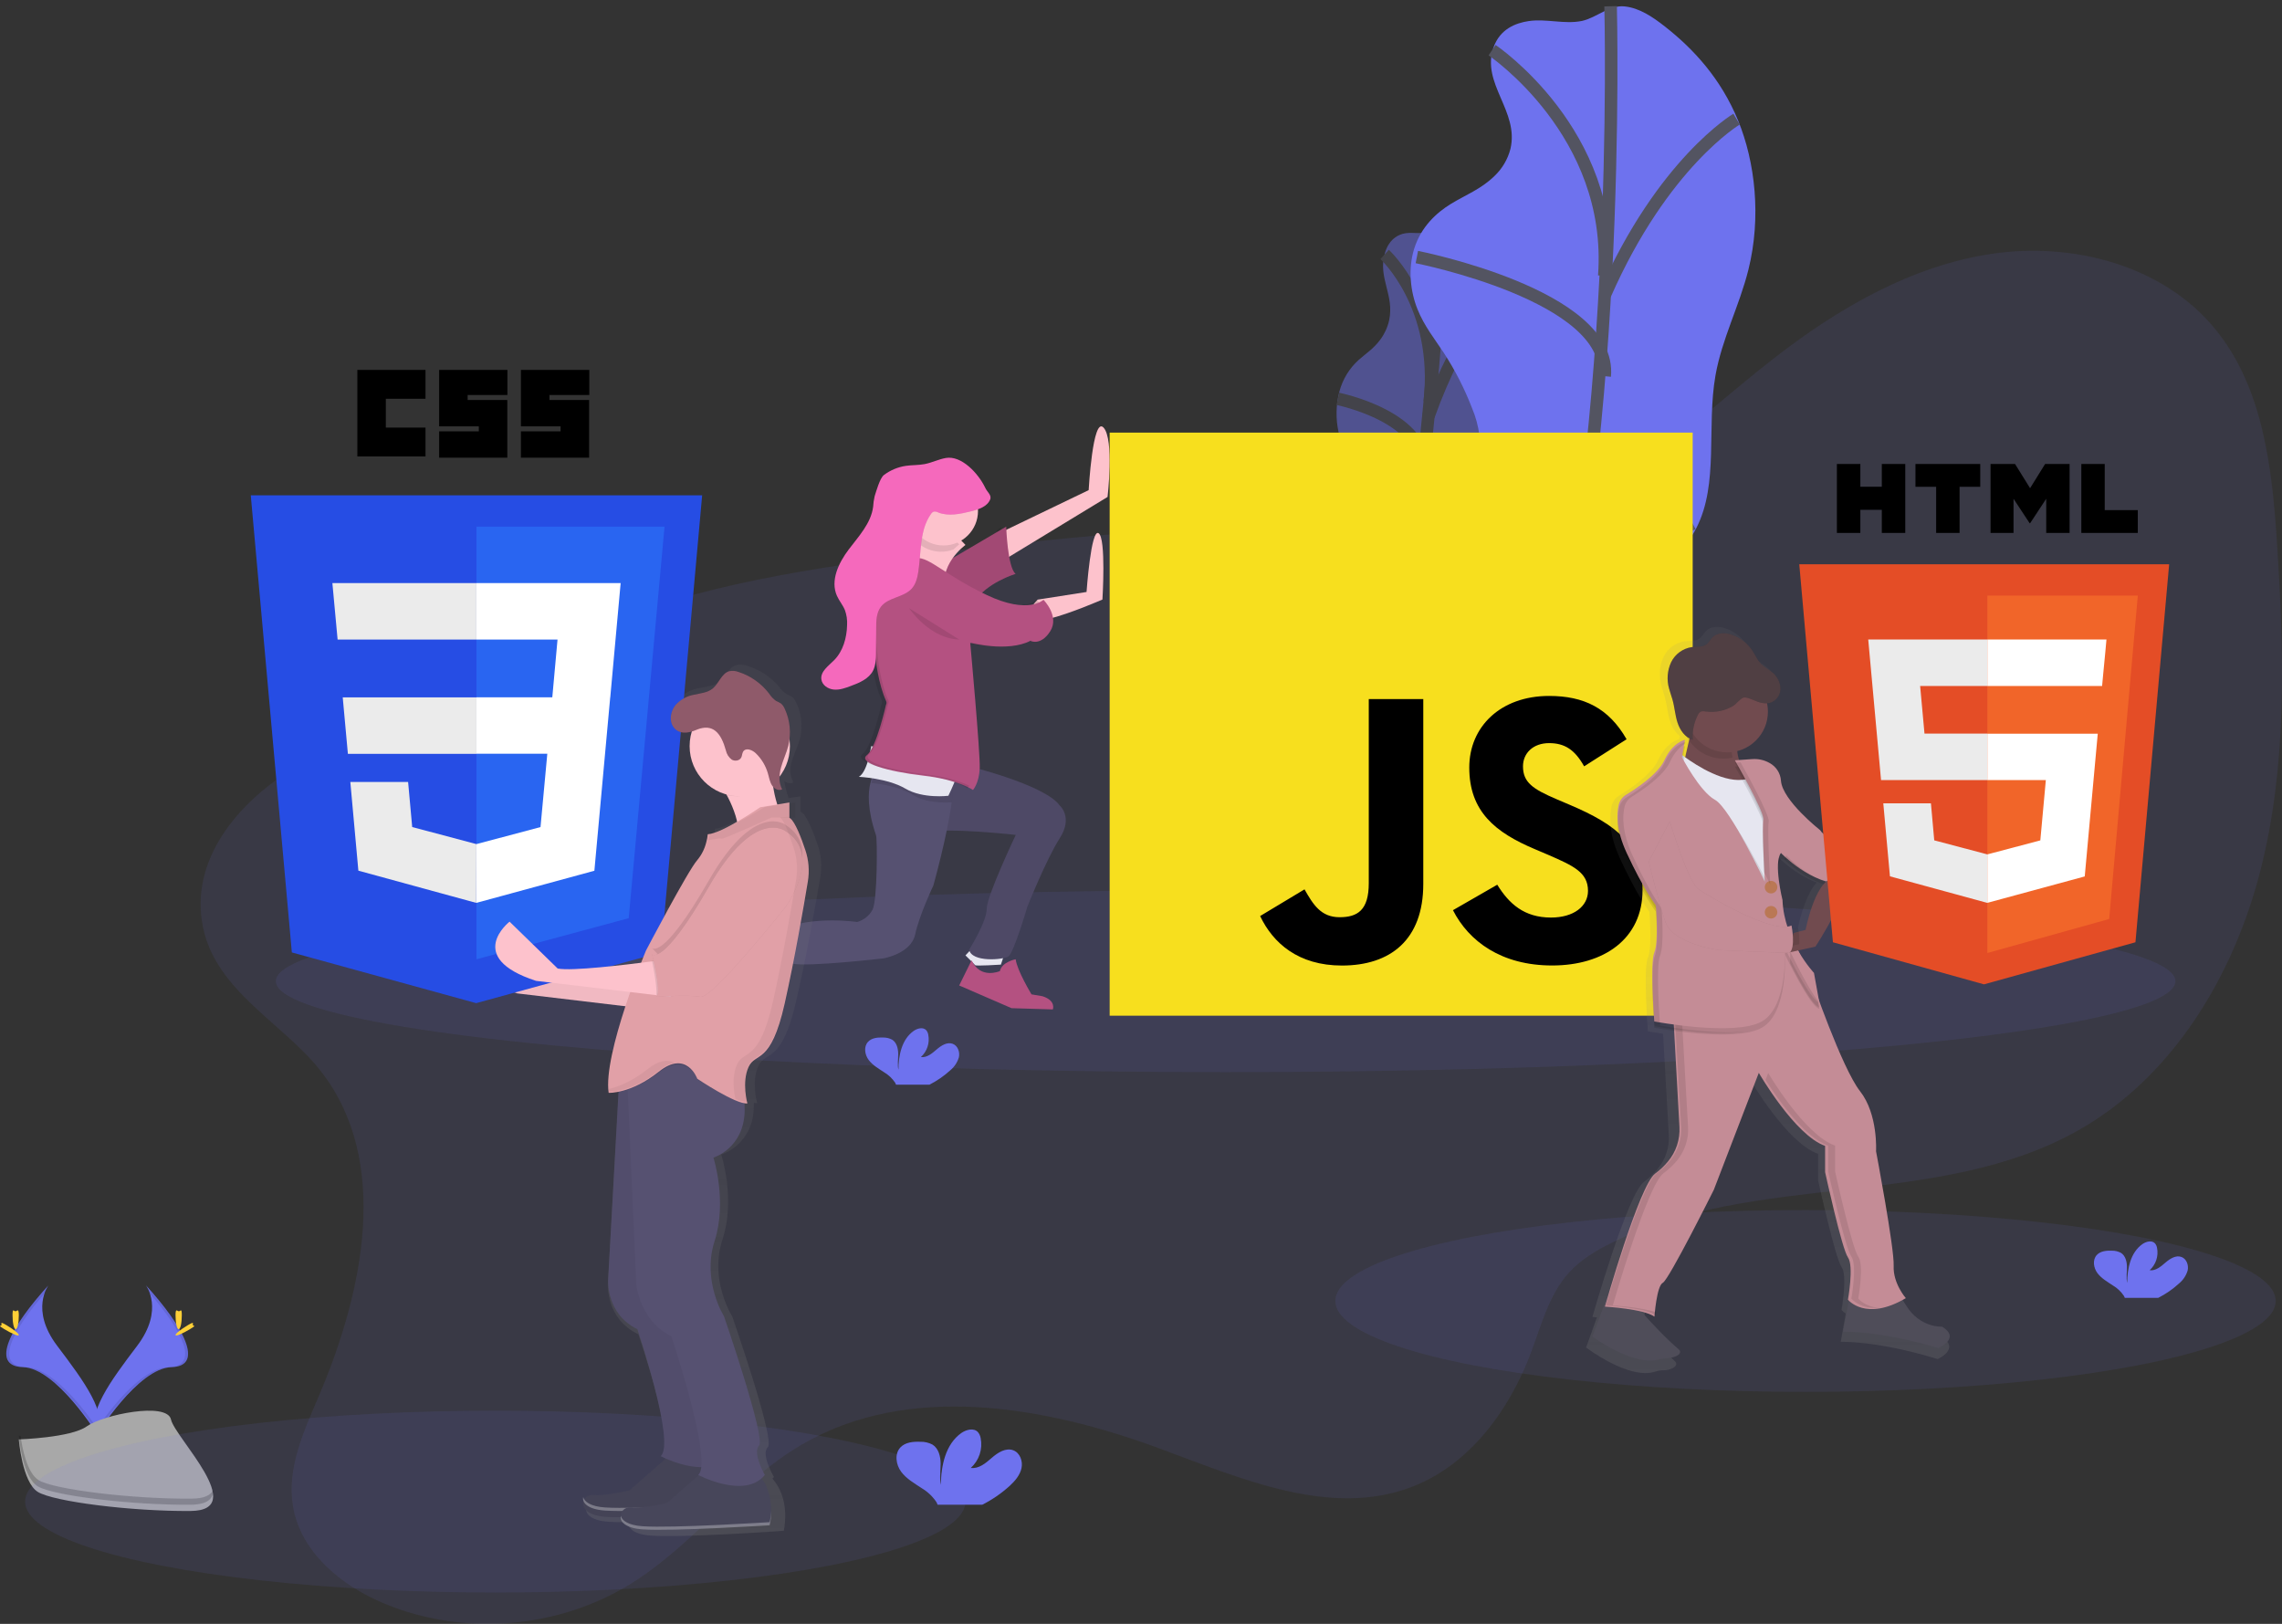 <?xml version="1.0" encoding="UTF-8"?>
<svg width="364px" height="259px" viewBox="0 0 364 259" version="1.1" xmlns="http://www.w3.org/2000/svg" xmlns:xlink="http://www.w3.org/1999/xlink">
    <rect x="0" y="0" width="364" height="259" fill="#333333" stroke="none"/>
    <!-- Generator: Sketch 51.2 (57519) - http://www.bohemiancoding.com/sketch -->
    <title>pic_contact</title>
    <desc>Created with Sketch.</desc>
    <defs>
        <linearGradient x1="49.983%" y1="99.997%" x2="49.983%" y2="-0.001%" id="linearGradient-1">
            <stop stop-color="#808080" stop-opacity="0.25" offset="0%"></stop>
            <stop stop-color="#808080" stop-opacity="0.12" offset="54%"></stop>
            <stop stop-color="#808080" stop-opacity="0.1" offset="100%"></stop>
        </linearGradient>
        <linearGradient x1="50.014%" y1="100.139%" x2="50.014%" y2="-0.009%" id="linearGradient-2">
            <stop stop-color="#808080" stop-opacity="0.25" offset="0%"></stop>
            <stop stop-color="#808080" stop-opacity="0.12" offset="54%"></stop>
            <stop stop-color="#808080" stop-opacity="0.1" offset="100%"></stop>
        </linearGradient>
    </defs>
    <g id="Page-1" stroke="none" stroke-width="1" fill="none" fill-rule="evenodd">
        <g id="Artboard-Copy-3" transform="translate(-273, -538)">
            <g id="pic_contact" transform="translate(273, 539)">
                <ellipse id="Oval" fill="#6E72EE" fill-rule="nonzero" opacity="0.1" cx="288" cy="206.5" rx="75" ry="14.5"></ellipse>
                <g id="Group" opacity="0.5" transform="translate(213, 34)">
                    <path d="M10.737,2.3 C9.738,2.584 8.514,3.324 7.911,5.347 C6.729,9.313 9.475,12.01 8.57,16.144 C8.319,17.241 7.841,18.273 7.167,19.174 C6.063,20.671 4.864,21.379 3.699,22.428 C2.223,23.767 1.165,25.505 0.652,27.431 C0.091,29.558 0.044,31.788 0.515,33.936 C0.929,35.731 1.634,37.039 2.251,38.494 C3.018,40.35 3.618,42.271 4.043,44.234 C4.276,45.19 4.408,46.168 4.436,47.152 C4.418,48.459 4.301,49.762 4.085,51.051 L2.405,62.77 C2.15,64.302 1.997,65.849 1.946,67.402 C1.968,68.958 2.148,70.507 2.483,72.027 C3.072,75.127 3.706,78.339 5.056,79.98 C6.406,81.621 8.707,81.032 10.12,77.711 C11.463,74.534 11.494,70.295 12.679,66.9 C14.548,61.553 18.262,60.834 20.324,55.732 C22.301,50.823 21.695,44.834 22.698,39.252 C23.399,35.251 24.945,31.604 25.853,27.652 C27.158,21.961 27.028,16.053 25.987,11.677 C25.195,8.081 23.481,4.753 21.014,2.02 C20.141,1.055 19.205,0.196 18.108,0.109 C16.94,0.018 15.919,1.487 14.766,1.929 C13.433,2.451 12.094,1.915 10.737,2.3 Z" id="Shape" fill="#6E72EE" fill-rule="nonzero"></path>
                    <path d="M17.059,0.407 C17.059,0.407 15.081,51.019 6.764,80.863" id="Shape" stroke="#535461" stroke-width="2"></path>
                    <path d="M7.862,5.586 C7.862,5.586 16.751,13.679 15.064,29.079" id="Shape" stroke="#535461" stroke-width="2"></path>
                    <path d="M0.403,28.616 C0.403,28.616 14.994,31.551 13.91,40.279" id="Shape" stroke="#535461" stroke-width="2"></path>
                    <path d="M26.011,11.571 C26.011,11.571 20.106,16.74 14.846,31.38" id="Shape" stroke="#535461" stroke-width="2"></path>
                    <path d="M20.243,55.816 C20.243,55.816 16.214,58.972 12.981,47.923" id="Shape" stroke="#535461" stroke-width="2"></path>
                    <path d="M2.858,62.272 C2.858,62.272 11.074,61.199 11.831,56.055" id="Shape" stroke="#535461" stroke-width="2"></path>
                </g>
                <path d="M243.839,2.363 C241.761,2.669 239.259,3.623 238.23,6.565 C236.213,12.336 242.345,16.704 240.933,22.734 C240.511,24.393 239.624,25.901 238.374,27.081 C236.223,29.179 233.765,30.094 231.435,31.517 C229.106,32.941 226.686,35.18 225.593,38.615 C224.543,41.919 224.998,45.567 226.091,48.293 C227.185,51.018 228.837,53.052 230.313,55.295 C232.108,58.056 233.608,60.993 234.79,64.061 C235.386,65.459 235.786,66.931 235.98,68.436 C236.17,70.282 235.93,72.266 235.689,74.207 L233.557,91.504 C233.274,93.804 232.987,96.139 233.148,98.353 C233.331,100.905 234.095,103.134 234.847,105.309 C236.467,110.001 238.202,114.891 241.259,117.475 C244.316,120.058 249.111,119.505 251.696,114.699 C254.154,110.125 253.703,103.811 255.799,98.896 C259.104,91.149 266.874,90.521 270.612,83.168 C274.196,76.113 272.192,67.088 273.633,58.89 C274.665,53.016 277.461,47.764 278.895,41.983 C280.963,33.654 279.97,24.835 277.239,18.206 C274.508,11.576 270.189,6.849 265.555,3.219 C263.591,1.675 261.509,0.28 259.175,0.025 C256.695,-0.248 254.713,1.817 252.33,2.339 C249.556,2.91 246.66,1.948 243.839,2.363 Z" id="Shape" fill="#6E72EE" fill-rule="nonzero"></path>
                <path d="M256.907,0 C256.907,0 258.845,74.765 245,118" id="Shape" stroke="#535461" stroke-width="2"></path>
                <path d="M238,7 C238,7 257.575,20.167 255.898,43" id="Shape" stroke="#535461" stroke-width="2"></path>
                <path d="M226,40 C226,40 257.196,46.125 255.964,59" id="Shape" stroke="#535461" stroke-width="2"></path>
                <path d="M277,18 C277,18 265.253,24.95 256,46" id="Shape" stroke="#535461" stroke-width="2"></path>
                <path d="M270,82.526 C270,82.526 262.023,86.747 254,70" id="Shape" stroke="#535461" stroke-width="2"></path>
                <path d="M235,90 C235,90 252.03,89.4 253,82" id="Shape" stroke="#535461" stroke-width="2"></path>
                <path d="M23.262,204 C23.262,204 26.264,207.863 21.875,213.658 C17.487,219.452 13.861,224.376 15.333,228 C15.333,228 21.954,217.208 27.343,217.057 C32.731,216.906 29.191,210.49 23.262,204 Z" id="Shape" fill="#6E72EE" fill-rule="nonzero"></path>
                <path d="M23.168,204 C23.439,204.371 23.654,204.778 23.806,205.208 C29.129,211.263 31.96,216.913 26.848,217.057 C22.084,217.191 16.37,225.44 15,227.526 C15.045,227.687 15.1,227.845 15.163,228 C15.163,228 21.863,217.208 27.316,217.057 C32.769,216.906 29.168,210.49 23.168,204 Z" id="Shape" fill="#000000" fill-rule="nonzero" opacity="0.1"></path>
                <path d="M29,208.778 C29,210.003 28.785,211 28.5,211 C28.215,211 28,210.007 28,208.778 C28,207.55 28.27,208.143 28.535,208.143 C28.8,208.143 29,207.553 29,208.778 Z" id="Shape" fill="#FFD037" fill-rule="nonzero"></path>
                <path d="M30.286,211.006 C29.113,211.71 28.092,212.148 28.006,211.954 C27.919,211.76 28.795,211.059 29.968,210.358 C31.141,209.657 30.677,210.168 30.767,210.358 C30.857,210.549 31.456,210.301 30.286,211.006 Z" id="Shape" fill="#FFD037" fill-rule="nonzero"></path>
                <path d="M7.74,204 C7.74,204 4.738,207.864 9.127,213.659 C13.516,219.454 17.134,224.375 15.669,228 C15.669,228 9.048,217.206 3.659,217.055 C-1.729,216.904 1.803,210.491 7.74,204 Z" id="Shape" fill="#6E72EE" fill-rule="nonzero"></path>
                <path d="M7.817,204 C7.553,204.372 7.344,204.779 7.198,205.208 C1.878,211.263 -0.952,216.913 4.157,217.057 C8.919,217.191 14.63,225.44 16,227.526 C15.955,227.687 15.9,227.845 15.837,228 C15.837,228 9.14,217.208 3.69,217.057 C-1.761,216.906 1.813,210.49 7.817,204 Z" id="Shape" fill="#000000" fill-rule="nonzero" opacity="0.1"></path>
                <path d="M2,208.778 C2,210.003 2.215,211 2.5,211 C2.785,211 3,210.007 3,208.778 C3,207.55 2.73,208.143 2.465,208.143 C2.2,208.143 2,207.553 2,208.778 Z" id="Shape" fill="#FFD037" fill-rule="nonzero"></path>
                <path d="M0.714,211.006 C1.887,211.71 2.908,212.148 2.994,211.954 C3.081,211.76 2.205,211.059 1.032,210.358 C-0.141,209.657 0.323,210.168 0.233,210.358 C0.143,210.549 -0.456,210.301 0.714,211.006 Z" id="Shape" fill="#FFD037" fill-rule="nonzero"></path>
                <path d="M3,228.578 C3,228.578 11.331,228.317 13.841,226.498 C16.351,224.678 26.641,222.519 27.278,225.413 C27.914,228.306 39.797,239.921 30.393,239.997 C20.988,240.073 8.54,238.507 6.033,236.955 C3.526,235.403 3,228.578 3,228.578 Z" id="Shape" fill="#A8A8A8" fill-rule="nonzero"></path>
                <path d="M30.563,238.03 C21.157,238.103 8.707,236.596 6.2,235.103 C4.291,233.965 3.53,229.883 3.277,228 L3,228 C3,228 3.526,234.577 6.033,236.07 C8.54,237.563 20.99,239.074 30.396,238.997 C33.113,238.976 34.048,238.03 33.998,236.631 C33.621,237.487 32.586,238.016 30.563,238.03 Z" id="Shape" fill="#000000" fill-rule="nonzero" opacity="0.2"></path>
                <path d="M347.558,203.724 C348.226,203.181 348.712,202.449 348.953,201.625 C349.136,200.79 348.778,199.792 347.977,199.487 C347.08,199.146 346.122,199.763 345.397,200.391 C344.672,201.019 343.837,201.731 342.886,201.596 C343.88,200.698 344.329,199.346 344.067,198.035 C344.025,197.768 343.912,197.516 343.739,197.309 C343.239,196.779 342.339,197.007 341.742,197.425 C339.847,198.754 339.318,201.317 339.307,203.626 C339.118,202.794 339.278,201.927 339.271,201.084 C339.264,200.242 339.03,199.269 338.309,198.826 C337.861,198.587 337.359,198.468 336.851,198.481 C335.999,198.449 335.051,198.536 334.468,199.157 C333.739,199.926 333.932,201.222 334.563,202.061 C335.193,202.9 336.148,203.441 337.03,204.029 C337.737,204.447 338.339,205.019 338.794,205.702 C338.847,205.797 338.891,205.897 338.925,206 L344.263,206 C345.46,205.393 346.568,204.627 347.558,203.724 Z" id="Shape" fill="#6E72EE" fill-rule="nonzero"></path>
                <path d="M51.103,169.754 C62.375,184.065 57.996,204.972 50.834,221.713 C48.435,227.319 45.722,233.25 46.735,239.26 C47.971,246.609 54.528,251.993 61.443,254.822 C74.018,260.015 89.073,258.777 100.625,251.6 C110.611,245.396 117.763,235.309 127.919,229.388 C144.922,219.484 166.552,223.223 185.008,230.046 C198.065,234.874 212.34,241.155 225.316,236.108 C234.445,232.571 240.757,223.916 244.197,214.755 C245.858,210.331 247.063,205.559 250.219,202.022 C252.103,199.939 254.562,198.457 257.084,197.212 C280.109,185.819 309.157,191.907 331.502,179.287 C346.596,170.755 356.26,154.659 360.549,137.876 C364.839,121.093 364.329,103.493 363.242,86.211 C362.469,73.927 361.084,60.815 353.224,51.333 C344.91,41.305 330.638,37.574 317.74,39.48 C304.842,41.387 293.145,48.213 282.872,56.214 C270.017,66.213 258.097,78.667 242.312,82.72 C231.565,85.479 220.258,83.968 209.17,83.449 C190.636,82.575 172.099,84.51 153.668,86.632 C136.024,88.669 118.245,90.912 101.443,96.642 C89.548,100.698 80.012,108.059 68.779,113.202 C61.457,116.555 53.473,117.481 46.544,121.751 C38.003,127.01 30.178,136.16 32.374,146.863 C34.436,157.053 45.116,162.161 51.103,169.754 Z" id="Shape" fill="#6E72EE" fill-rule="nonzero" opacity="0.1"></path>
                <ellipse id="Oval" fill="#6E72EE" fill-rule="nonzero" opacity="0.1" cx="195.5" cy="155.5" rx="151.5" ry="14.5"></ellipse>
                <ellipse id="Oval" fill="#6E72EE" fill-rule="nonzero" opacity="0.1" cx="79" cy="238.5" rx="75" ry="14.5"></ellipse>
                <path d="M155.292,150 L154,151.383 C154,151.383 155.407,152.767 155.542,152.94 C155.677,153.113 159.649,152.855 159.649,152.855 L160,151.818 L159.414,150.608 L155.292,150 Z" id="Shape" fill="#E6E6F0" fill-rule="nonzero"></path>
                <polygon id="Shape" fill="#FDC2CC" fill-rule="nonzero" points="115.341 150 113 150.487 114.488 153.799 116.085 154.777 117.574 156 118 154.656 116.934 152.08"></polygon>
                <path d="M154.047,121.08 C154.047,121.08 166.67,124.113 169.041,127.488 C169.041,127.488 171.199,129.333 169.041,132.69 C166.883,136.048 163.863,143.638 163.863,143.638 C163.863,143.638 161.705,151.008 160.844,151.55 C159.983,152.091 155.018,152.525 154.586,150.481 C154.586,150.481 157.389,146.038 157.389,143.977 C157.389,141.915 162.028,132.163 162.028,132.163 C162.028,132.163 151.457,130.97 148.112,131.729 C144.766,132.487 149.625,119.887 154.047,121.08 Z" id="Shape" fill="#565171" fill-rule="nonzero"></path>
                <path d="M154.047,121.08 C154.047,121.08 166.67,124.113 169.041,127.488 C169.041,127.488 171.199,129.333 169.041,132.69 C166.883,136.048 163.863,143.638 163.863,143.638 C163.863,143.638 161.705,151.008 160.844,151.55 C159.983,152.091 155.018,152.525 154.586,150.481 C154.586,150.481 157.389,146.038 157.389,143.977 C157.389,141.915 162.028,132.163 162.028,132.163 C162.028,132.163 151.457,130.97 148.112,131.729 C144.766,132.487 149.625,119.887 154.047,121.08 Z" id="Shape" fill="#000000" fill-rule="nonzero" opacity="0.1"></path>
                <path d="M152,124.831 C151.975,125.445 151.908,126.135 151.813,126.876 C151.124,132.248 148.88,140.236 148.88,140.236 C148.88,140.236 146.623,144.984 145.976,148.044 C145.33,151.105 140.921,151.857 140.921,151.857 C140.921,151.857 128.874,153.243 126.401,152.702 C123.928,152.162 120.041,154.286 118.12,153.967 C116.198,153.648 115,149.219 115,149.219 C118.336,149.238 121.637,148.555 124.68,147.216 C129.626,145.002 136.727,146.055 136.727,146.055 C137.798,145.75 138.693,145.025 139.2,144.052 C139.953,142.468 139.953,132.868 139.737,132.234 C138.324,128.075 138.441,125.407 138.847,123.851 C138.983,123.171 139.289,122.535 139.737,122 L152,124.831 Z" id="Shape" fill="#565171" fill-rule="nonzero"></path>
                <path d="M152,124.888 C151.976,125.509 151.909,126.208 151.815,126.96 C150.745,127.044 147.746,127.125 145.523,125.745 C143.425,124.452 140.374,124.013 139,123.876 C139.135,123.187 139.437,122.542 139.881,122 L152,124.888 Z" id="Shape" fill="#000000" fill-rule="nonzero" opacity="0.1"></path>
                <path d="M152.562,122.948 C152.054,124.317 151.273,125.923 151.273,125.923 C151.273,125.923 147.243,126.444 144.409,124.776 C141.574,123.109 137,122.9 137,122.9 C137.741,122.465 138.242,121.143 138.553,119.986 C138.727,119.332 138.863,118.669 138.961,118 C138.961,118 152.361,120.606 152.92,121.023 C153.127,121.188 152.905,122.016 152.562,122.948 Z" id="Shape" fill="#E6E6F0" fill-rule="nonzero"></path>
                <path d="M176.666,78.262 L160.596,88.031 L159,89 L159,84.228 L160.108,83.693 L173.651,77.175 C173.651,77.175 174.299,65.35 176.022,67.196 C177.746,69.042 176.666,78.262 176.666,78.262 Z" id="Shape" fill="#FDC2CC" fill-rule="nonzero"></path>
                <path d="M160,87.904 L159,89 L159,83.604 L159.694,83 C159.74,84.645 159.842,86.282 160,87.904 Z" id="Shape" fill="#000000" fill-rule="nonzero" opacity="0.1"></path>
                <path d="M149,89.763 L160.496,83 C160.496,83 160.712,89.548 162,90.527 C162,90.527 157.274,91.961 155.445,95 L149,89.763 Z" id="Shape" fill="#B45181" fill-rule="nonzero"></path>
                <path d="M149,89.763 L160.496,83 C160.496,83 160.712,89.548 162,90.527 C162,90.527 157.274,91.961 155.445,95 L149,89.763 Z" id="Shape" fill="#000000" fill-rule="nonzero" opacity="0.1"></path>
                <path d="M175.849,94.623 C175.849,94.623 170.69,96.882 167.273,97.712 C166.504,97.945 165.7,98.038 164.899,97.986 C162.567,97.578 165.508,94.639 165.508,94.639 L166.734,94.449 L173.314,93.418 C173.314,93.418 174.024,83.23 175.239,84.047 C176.455,84.863 175.849,94.623 175.849,94.623 Z" id="Shape" fill="#FDC2CC" fill-rule="nonzero"></path>
                <path d="M154,85.916 C154,85.916 149.31,89.329 151.055,93.597 C152.8,97.865 142,91.035 142,91.035 C142,91.035 145.49,85.916 146.253,82.075 C147.016,78.235 154,85.916 154,85.916 Z" id="Shape" fill="#FDC2CC" fill-rule="nonzero"></path>
                <path d="M154.543,123 C152.439,122.262 150.24,121.785 148.002,121.581 C144.731,121.235 141.736,120.651 140,120.007 C140.181,119.346 140.322,118.676 140.424,118 C140.424,118 154.339,120.633 154.919,121.055 C155.131,121.221 154.9,122.059 154.543,123 Z" id="Shape" fill="#000000" fill-rule="nonzero" opacity="0.1"></path>
                <path d="M166.827,97.756 C166.163,97.953 165.469,98.032 164.776,97.988 C162.763,97.643 165.303,95.161 165.303,95.161 L166.361,95 C166.804,95.67 167.256,96.716 166.827,97.756 Z" id="Shape" fill="#000000" fill-rule="nonzero" opacity="0.1"></path>
                <path d="M146.246,88.003 C146.246,88.003 141.994,87.895 140.468,89.641 C138.942,91.387 139.268,96.094 139.268,96.094 C139.268,96.094 138.949,105.519 141.339,110.793 C141.417,110.963 141.426,111.157 141.364,111.334 C141.339,111.399 141.339,111.359 141.339,111.359 C141.339,111.359 139.813,118.235 138.287,119.436 C136.761,120.637 141.557,122.057 147.242,122.709 C152.927,123.362 155.201,125 155.201,125 C155.201,125 156.183,123.925 156.276,121.508 C156.369,119.092 154.761,101.536 154.761,101.536 C154.761,101.536 160.757,103.063 164.357,101.21 C164.357,101.21 165.994,102.085 167.52,99.683 C169.046,97.281 166.445,94.664 166.445,94.664 C166.445,94.664 164.045,97.066 157.393,93.9 C150.742,90.735 148.313,87.895 146.246,88.003 Z" id="Shape" fill="#B45181" fill-rule="nonzero"></path>
                <path d="M114.275,150 L113,150 L113,151.81 L114.275,154.682 C114.275,154.682 115.977,155 116.085,155 C116.194,155 117.574,154.682 117.574,154.682 L118,153.938 C118,153.938 113.318,152.124 114.275,150 Z" id="Shape" fill="#E6E6F0" fill-rule="nonzero"></path>
                <path d="M154.977,152.168 L153,156.178 L161.348,159.799 L167.939,160 C167.939,160 168.488,158.598 166.291,157.896 L164.534,157.597 C164.534,157.597 162.228,153.788 162.008,152 C162.008,152 159.811,152.402 159.483,153.903 C159.479,153.87 156.406,155.272 154.977,152.168 Z" id="Shape" fill="#B45181" fill-rule="nonzero"></path>
                <path d="M112.435,150 L111.799,150.517 L109,152.798 L115.456,161.309 C115.456,161.309 119.1,162.864 120.769,161.309 C120.769,161.309 121.795,160.287 119.52,159.443 C119.52,159.443 117.748,159.753 117.748,157.993 C117.748,156.233 118.166,154.368 118.775,153.952 C118.775,153.952 117.211,153.435 116.797,153.85 C116.478,154.199 116.199,154.582 115.962,154.99 C115.962,154.99 112.226,153.523 112.435,150 Z" id="Shape" fill="#B45181" fill-rule="nonzero"></path>
                <path d="M145.427,82.059 C145.319,82.592 145.176,83.118 145,83.633 C146.152,86.362 149.298,87.694 152.1,86.639 C152.381,86.353 152.682,86.086 153,85.841 C153,85.841 146.173,78.277 145.427,82.059 Z" id="Shape" fill="#000000" fill-rule="nonzero" opacity="0.1"></path>
                <path d="M145,96 C145,96 148.264,100.879 153,101" id="Shape" fill="#000000" fill-rule="nonzero" opacity="0.1"></path>
                <g id="Group" opacity="0.1" transform="translate(137, 88)" fill="#000000" fill-rule="nonzero">
                    <path d="M27.61,13.217 C27.542,13.198 27.476,13.173 27.412,13.142 C27.308,13.197 27.202,13.248 27.094,13.295 C27.269,13.292 27.442,13.265 27.61,13.217 Z" id="Shape"></path>
                    <path d="M28.756,7.09 C28.639,6.939 28.514,6.794 28.381,6.656 C28.381,6.656 27.674,7.368 25.927,7.503 C26.889,7.599 27.86,7.458 28.756,7.09 Z" id="Shape"></path>
                    <path d="M17.938,13.466 L17.959,13.697 C19.379,13.962 20.822,14.081 22.266,14.053 C20.808,13.999 19.358,13.803 17.938,13.466 Z" id="Shape"></path>
                    <path d="M10.511,34.485 C4.912,33.834 0.177,32.428 1.669,31.237 C3.162,30.045 4.682,23.221 4.682,23.221 C4.682,23.221 4.682,23.26 4.707,23.196 C4.769,23.021 4.76,22.828 4.682,22.659 C2.324,17.411 2.638,8.072 2.638,8.072 C2.638,8.072 2.316,3.415 3.823,1.669 C4.944,0.377 7.558,0.11 8.82,0.057 C8.703,0.048 8.584,0.048 8.467,0.057 C8.467,0.057 4.269,-0.05 2.762,1.683 C1.255,3.415 1.577,8.087 1.577,8.087 C1.577,8.087 1.263,17.44 3.621,22.673 C3.699,22.842 3.708,23.035 3.646,23.21 C3.621,23.274 3.621,23.235 3.621,23.235 C3.621,23.235 2.125,30.038 0.605,31.229 C-0.916,32.421 3.834,33.83 9.446,34.478 C15.059,35.125 17.305,36.751 17.305,36.751 C17.417,36.615 17.517,36.468 17.602,36.313 C16.509,35.783 14.26,34.912 10.511,34.485 Z" id="Shape"></path>
                </g>
                <circle id="Oval" fill="#FDC2CC" fill-rule="nonzero" cx="150.5" cy="80.5" r="5.5"></circle>
                <path d="M157.94,78.661 C157.478,79.816 156.1,80.253 154.891,80.552 C153.165,80.975 151.304,81.39 149.651,80.735 C149.437,80.615 149.19,80.567 148.946,80.598 C148.75,80.677 148.586,80.819 148.481,81.003 C146.659,83.594 146.955,87.049 146.482,90.182 C146.334,91.158 146.084,92.165 145.425,92.894 C144.142,94.302 141.721,94.249 140.541,95.746 C139.762,96.732 139.755,98.102 139.762,99.359 C139.762,100.699 139.75,102.041 139.726,103.383 C139.705,104.264 139.663,105.176 139.265,105.957 C138.588,107.281 137.08,107.912 135.688,108.422 C134.821,108.746 133.925,109.073 132.995,108.985 C132.065,108.897 131.134,108.281 131.014,107.352 C130.849,106.091 132.149,105.211 133.044,104.302 C134.475,102.855 135.064,100.749 135.117,98.714 C135.167,97.892 135.047,97.069 134.764,96.295 C134.436,95.496 133.851,94.823 133.499,94.035 C132.414,91.605 133.753,88.795 135.356,86.668 C136.96,84.542 138.93,82.468 139.272,79.83 C139.302,79.259 139.383,78.693 139.515,78.137 C139.762,77.369 140.347,75.249 140.992,74.763 C142.024,73.986 143.236,73.482 144.516,73.298 C145.506,73.154 146.518,73.207 147.501,73.017 C148.65,72.795 149.718,72.249 150.867,72.045 C153.351,71.605 156.047,74.489 157.136,76.763 C157.436,77.46 158.222,77.953 157.94,78.661 Z" id="Shape" fill="#000000" fill-rule="nonzero" opacity="0.1"></path>
                <path d="M157.94,78.661 C157.478,79.816 156.1,80.253 154.891,80.552 C153.165,80.975 151.304,81.39 149.651,80.735 C149.437,80.615 149.19,80.567 148.946,80.598 C148.75,80.677 148.586,80.819 148.481,81.003 C146.659,83.594 146.955,87.049 146.482,90.182 C146.334,91.158 146.084,92.165 145.425,92.894 C144.142,94.302 141.721,94.249 140.541,95.746 C139.762,96.732 139.755,98.102 139.762,99.359 C139.762,100.699 139.75,102.041 139.726,103.383 C139.705,104.264 139.663,105.176 139.265,105.957 C138.588,107.281 137.08,107.912 135.688,108.422 C134.821,108.746 133.925,109.073 132.995,108.985 C132.065,108.897 131.134,108.281 131.014,107.352 C130.849,106.091 132.149,105.211 133.044,104.302 C134.475,102.855 135.064,100.749 135.117,98.714 C135.167,97.892 135.047,97.069 134.764,96.295 C134.436,95.496 133.851,94.823 133.499,94.035 C132.414,91.605 133.753,88.795 135.356,86.668 C136.96,84.542 138.93,82.468 139.272,79.83 C139.302,79.259 139.383,78.693 139.515,78.137 C139.762,77.369 140.347,75.249 140.992,74.763 C142.024,73.986 143.236,73.482 144.516,73.298 C145.506,73.154 146.518,73.207 147.501,73.017 C148.65,72.795 149.718,72.249 150.867,72.045 C153.351,71.605 156.047,74.489 157.136,76.763 C157.436,77.46 158.222,77.953 157.94,78.661 Z" id="Shape" fill="#F569BC" fill-rule="nonzero"></path>
                <polygon id="Shape" fill="#F7DF1E" fill-rule="nonzero" points="177 68 270 68 270 161 177 161"></polygon>
                <path d="M201,145.108 L208.082,140.851 C209.45,143.257 210.691,145.293 213.673,145.293 C216.531,145.293 218.332,144.183 218.332,139.867 L218.332,110.503 L227.027,110.503 L227.027,139.985 C227.027,148.928 221.753,153 214.045,153 C207.09,153 203.053,149.421 201.004,145.105 M231.75,144.179 L238.828,140.108 C240.691,143.132 243.114,145.346 247.401,145.346 C251.005,145.346 253.301,143.558 253.301,141.089 C253.301,138.128 250.941,137.08 246.972,135.352 L244.798,134.426 C238.525,131.776 234.362,128.445 234.362,121.412 C234.362,114.934 239.331,110 247.095,110 C252.622,110 256.588,111.914 259.454,116.907 L252.685,121.227 C251.195,118.573 249.581,117.525 247.095,117.525 C244.549,117.525 242.931,119.128 242.931,121.227 C242.931,123.818 244.545,124.865 248.273,126.465 L250.446,127.39 C257.83,130.533 262,133.742 262,140.96 C262,148.733 255.85,152.99 247.583,152.99 C239.496,152.99 234.292,149.148 231.76,144.169" id="Shape" fill="#000000" fill-rule="nonzero"></path>
                <path d="M309.676,212.172 C309.676,212.172 306.066,212.425 303.836,208.559 C303.401,207.781 302.886,207.049 302.3,206.376 C301.58,205.197 301.206,203.839 301.221,202.457 C301.344,199.592 298.355,183.902 298.355,183.902 C298.355,183.902 298.728,177.927 295.739,174.19 C293.77,171.73 290.94,164.7 289.235,160.159 C289.349,160.261 289.487,160.333 289.636,160.37 L289.565,159.979 L289.636,159.979 L288.753,155.132 C287.468,153.656 286.385,152.015 285.533,150.254 L285.733,150.211 L288.377,149.656 C288.377,149.656 292.673,143.551 292.948,140.549 L293.299,140.549 L293.795,140.549 C297.772,140.527 301.747,140.735 305.7,141.171 C305.7,141.153 305.672,141.076 305.637,140.953 C305.469,140.349 305.34,139.735 305.25,139.115 L305.496,139.115 L307.957,138.953 C307.957,138.953 316.427,129.491 313.312,127.748 C310.197,126.004 306.959,135.593 306.959,135.593 L305.904,135.783 L305.619,135.835 C305.647,135.793 305.675,135.755 305.707,135.716 C305.739,135.677 291.882,135.097 289.748,131.73 C289.748,131.73 283.645,126.872 283.395,123.646 C283.303,122.281 282.457,121.082 281.201,120.539 C280.447,120.179 279.612,120.022 278.779,120.085 L275.92,120.282 L276.121,120.633 L276.04,120.633 C275.86,120.223 275.71,119.8 275.59,119.368 L275.649,119.368 C275.628,119.28 275.611,119.192 275.593,119.104 C277.363,118.687 278.888,117.571 279.822,116.011 C280.755,114.451 281.017,112.579 280.547,110.823 C280.827,110.859 281.11,110.851 281.387,110.799 C282.442,110.584 283.184,109.516 283.212,108.447 C283.212,108.377 283.212,108.307 283.212,108.24 C283.212,108.24 283.212,108.212 283.212,108.198 C283.191,107.11 282.681,106.09 281.823,105.421 C281.254,104.946 280.572,104.609 280.065,104.082 C279.45,103.453 279.113,102.609 278.634,101.867 C277.833,100.64 276.646,99.716 275.259,99.242 C274.229,98.89 272.963,98.855 272.172,99.593 C271.764,99.976 271.529,100.532 271.072,100.855 C270.414,101.326 269.521,101.185 268.716,101.28 C267.235,101.508 265.966,102.458 265.33,103.815 C264.936,104.651 264.745,105.569 264.775,106.493 C264.766,107.127 264.842,107.759 265,108.373 C265.154,108.985 265.383,109.576 265.552,110.187 C265.903,111.452 265.984,112.785 266.389,114.032 C266.66,114.959 267.203,115.782 267.946,116.398 L267.827,116.911 C267.749,116.911 265.808,117.343 264.469,120.271 C263.414,122.581 259.824,124.964 258.246,125.927 C257.651,126.291 257.228,126.879 257.071,127.558 C256.92,128.237 256.852,128.932 256.871,129.628 C256.843,131.129 257.156,133.206 258.362,135.839 C261.101,141.814 263.094,144.429 263.094,144.429 C263.094,144.429 263.245,146.261 263.256,148.19 C263.256,149.628 263.15,151.059 262.845,151.776 C262.584,152.38 262.493,153.923 262.514,155.688 C262.514,159.069 262.845,163.48 262.845,163.48 C262.845,163.48 263.797,163.663 265.27,163.877 L266.188,180.018 C266.304,181.973 265.676,183.899 264.43,185.41 C263.786,186.205 263.043,186.913 262.219,187.519 C259.603,189.385 253.999,209.062 253.999,209.062 C253.999,209.062 254.273,209.062 254.723,209.114 L253,213.919 C253,213.919 259.884,219.192 264.072,217.751 C264.525,217.603 265.001,217.536 265.478,217.554 C266.304,217.554 268.073,216.9 267.088,216.039 C265.187,214.289 263.394,212.425 261.719,210.457 C261.854,210.523 261.983,210.599 262.106,210.686 L262.106,210.647 L262.166,210.686 C262.166,210.686 262.166,210.492 262.212,210.176 L262.152,210.155 C262.278,208.861 262.679,205.585 263.474,205.206 C264.469,204.707 271.821,190.137 271.821,190.137 L279.169,171.21 C279.169,171.21 285.023,181.297 290.005,183.037 L290.005,187.255 C290.005,187.255 292.744,199.708 293.742,201.076 C294.741,202.443 293.742,207.923 293.742,207.923 C293.939,208.148 294.165,208.347 294.414,208.513 L293.616,213.026 C293.616,213.026 299.347,212.777 309.061,215.765 C309.054,215.782 312.791,214.165 309.676,212.172 Z M286.76,147.048 L285.547,147.35 L285.308,147.41 C285.283,147.259 285.265,147.171 285.265,147.171 C284.987,147.297 284.688,147.369 284.383,147.385 C283.953,146.024 283.705,144.612 283.645,143.185 C283.236,141.478 282.988,139.736 282.903,137.983 C282.903,137.076 283.054,136.285 283.395,135.839 L283.799,135.871 L284.081,136.138 L284.102,136.155 L284.246,136.285 L284.397,136.419 L284.422,136.44 L284.583,136.584 L284.611,136.609 L284.777,136.749 L284.963,136.904 L285.005,136.939 L285.202,137.097 L285.396,137.252 L285.441,137.287 L285.656,137.449 L285.701,137.48 L285.905,137.632 L285.94,137.656 L286.173,137.821 L286.229,137.86 L286.475,138.029 L286.496,138.029 L286.735,138.187 L286.791,138.226 L287.048,138.391 L287.104,138.426 L287.343,138.574 L287.389,138.602 L287.663,138.763 L287.73,138.802 L288.015,138.96 L288.036,138.96 L288.314,139.108 L288.381,139.143 L288.676,139.291 L288.736,139.319 L289.01,139.445 L289.063,139.47 L289.372,139.603 L289.446,139.635 L289.766,139.765 C287.779,141.951 286.76,147.048 286.76,147.048 Z" id="Shape" fill="url(#linearGradient-1)" fill-rule="nonzero"></path>
                <path d="M256.306,206 L254,212.18 C254,212.18 260.318,216.833 264.424,215.868 C265.043,215.721 265.673,215.622 266.309,215.575 C267.158,215.514 268.622,214.918 267.713,214.162 C264.8,211.715 260.914,207.167 260.914,207.167 L256.306,206 Z" id="Shape" fill="#4F4D59" fill-rule="nonzero"></path>
                <path d="M295.1,205.41 L294,211.411 C294,211.411 299.628,211.176 309.171,214 C309.171,214 312.842,212.469 309.783,210.598 C309.783,210.598 306.245,210.833 304.035,207.196 C301.824,203.559 300.498,204.019 300.498,204.019 L295.1,205.41 Z" id="Shape" fill="#4F4D59" fill-rule="nonzero"></path>
                <path d="M266.833,159.686 L267.887,178.725 C268.002,180.754 267.336,182.749 266.028,184.294 C265.437,185.003 264.763,185.637 264.022,186.184 C261.471,188.025 256,207.404 256,207.404 C256,207.404 262.198,207.759 263.899,209 C263.899,209 264.25,204.095 265.234,203.602 C266.218,203.109 273.375,188.759 273.375,188.759 L280.546,170.114 C280.546,170.114 286.256,180.045 291.119,181.768 L291.119,185.939 C291.119,185.939 293.793,198.207 294.766,199.555 C295.739,200.903 294.766,206.294 294.766,206.294 C294.766,206.294 297.577,209.841 304,206.049 C304,206.049 301.934,203.719 302.057,200.896 C302.18,198.073 299.246,182.62 299.246,182.62 C299.246,182.62 299.597,176.732 296.695,173.043 C293.793,169.355 288.969,155.264 288.969,155.264 L285.624,148 L266.833,159.686 Z" id="Shape" fill="#C48C96" fill-rule="nonzero"></path>
                <g id="Group" opacity="0.1" transform="translate(256, 148)" fill="#000000" fill-rule="nonzero">
                    <path d="M1.256,59.212 C1.256,59.212 6.777,39.946 9.357,38.116 C10.148,37.54 10.864,36.867 11.486,36.113 C12.746,34.599 13.38,32.666 13.26,30.705 L12.178,11.773 L30.275,0.688 L30.03,0.162 L11.075,11.777 L12.157,30.708 C12.276,32.669 11.642,34.602 10.383,36.117 C9.76,36.871 9.045,37.543 8.254,38.12 C5.681,39.946 0.153,59.212 0.153,59.212 C0.153,59.212 6.412,59.565 8.129,60.799 C8.129,60.799 8.129,60.609 8.175,60.302 C5.759,59.477 1.256,59.212 1.256,59.212 Z" id="Shape"></path>
                    <path d="M40.405,58.116 C40.405,58.116 41.388,52.749 40.405,51.416 C39.423,50.083 36.722,37.88 36.722,37.88 L36.722,33.726 C31.815,32.02 26.045,22.14 26.045,22.14 L25.619,23.247 C27.284,25.87 31.723,32.379 35.622,33.733 L35.622,37.88 C35.622,37.88 38.323,50.076 39.305,51.416 C40.288,52.756 39.305,58.116 39.305,58.116 C39.305,58.116 40.675,59.829 43.698,59.597 C41.438,59.41 40.405,58.116 40.405,58.116 Z" id="Shape"></path>
                </g>
                <path d="M308.819,139.745 L306.318,139.911 L305,140 L305,136.797 L306.731,136.482 L307.802,136.286 C307.802,136.286 311.116,126.426 314.298,128.218 C317.479,130.01 308.819,139.745 308.819,139.745 Z" id="Shape" fill="#714B4F" fill-rule="nonzero"></path>
                <path d="M270.207,114 C270.207,114 268.53,120.218 268.015,124.07 C267.501,127.922 280,124.818 280,124.818 C280,124.818 275.23,119.222 277.939,116.237 L270.207,114 Z" id="Shape" fill="#714B4F" fill-rule="nonzero"></path>
                <path d="M283.098,139.691 L283.353,142 L279.392,141.757 L275.43,138.474 L271.468,127.893 L268.918,124.122 L267,121.812 L267.769,119 C267.769,119 268.12,119.292 268.711,119.721 C270.659,121.127 275.223,124.083 278.56,123.267 C278.714,123.23 278.866,123.185 279.015,123.13 L284,131.275 L283.098,139.691 Z" id="Shape" fill="#E6E6F0" fill-rule="nonzero"></path>
                <path d="M268.775,118.004 C268.775,118.004 266.818,118.354 265.469,121.274 C264.435,123.507 260.937,125.825 259.376,126.76 C258.774,127.123 258.346,127.712 258.189,128.391 C257.874,129.771 257.754,132.344 259.468,136.045 C262.162,141.857 264.12,144.399 264.12,144.399 C264.12,144.399 264.608,150.211 263.875,151.905 C263.143,153.6 263.875,162.923 263.875,162.923 C263.875,162.923 276.731,165.346 281.018,162.923 C285.306,160.5 284.693,151.177 284.693,151.177 C284.693,151.177 288.733,159.653 290.202,159.895 L289.346,155.172 C289.346,155.172 284.57,150.085 284.325,143.548 C284.325,143.548 282.856,137.613 284.081,136.041 C284.081,136.041 304.775,137.736 306,136.283 C306,136.283 292.408,135.677 290.326,132.407 C290.326,132.407 284.325,127.684 284.081,124.537 C284.009,123.335 283.314,122.256 282.243,121.683 C281.411,121.215 280.455,121.004 279.5,121.078 L276.734,121.267 C276.734,121.267 281.511,129.62 281.266,130.72 C281.022,131.819 281.511,140.649 281.511,140.649 C281.511,140.649 275.984,128.903 273.552,127.572 C271.119,126.242 268.283,120.766 268.283,120.766 L268.772,118" id="Shape" fill="#000000" fill-rule="nonzero" opacity="0.1"></path>
                <path d="M283.098,139.691 L283.353,142 L279.392,141.757 L275.43,138.474 L271.468,127.893 L268.918,124.122 L267,121.812 L267.769,119 C267.769,119 268.12,119.292 268.711,119.721 L268.534,120.68 C268.534,120.68 271.49,126.171 274.029,127.51 C276.568,128.85 282.337,140.64 282.337,140.64 C282.337,140.64 281.827,131.764 282.082,130.67 C282.256,129.929 280.016,125.83 278.56,123.267 C278.714,123.23 278.866,123.185 279.015,123.13 L284,131.275 L283.098,139.691 Z" id="Shape" fill="#000000" fill-rule="nonzero" opacity="0.1"></path>
                <path d="M305.762,138.924 L305,139 L305,136.268 L306,136 C305.651,136.685 305.664,137.898 305.762,138.924 Z" id="Shape" fill="#000000" fill-rule="nonzero" opacity="0.1"></path>
                <path d="M268.775,117 C268.775,117 266.818,117.35 265.469,120.27 C264.435,122.504 260.937,124.822 259.376,125.757 C258.774,126.12 258.346,126.709 258.189,127.389 C257.874,128.768 257.754,131.342 259.468,135.043 C262.162,140.855 264.12,143.397 264.12,143.397 C264.12,143.397 264.608,149.209 263.875,150.904 C263.143,152.599 263.875,161.923 263.875,161.923 C263.875,161.923 276.731,164.346 281.018,161.923 C285.306,159.5 284.693,150.176 284.693,150.176 C284.693,150.176 288.73,158.639 290.202,158.898 L289.346,154.174 C289.346,154.174 284.57,149.087 284.325,142.55 C284.325,142.55 282.856,136.615 284.081,135.043 C284.081,135.043 288.857,140.13 294.246,140.008 C298.172,139.984 302.097,140.187 306,140.614 C306,140.614 304.775,136.737 306,135.284 C306,135.284 292.408,134.679 290.326,131.408 C290.326,131.408 284.325,126.685 284.081,123.537 C284.009,122.336 283.314,121.257 282.243,120.683 C281.411,120.215 280.455,120.004 279.5,120.078 L276.734,120.267 C276.734,120.267 281.511,128.621 281.266,129.721 C281.022,130.82 281.511,139.651 281.511,139.651 C281.511,139.651 275.984,127.896 273.552,126.566 C271.119,125.235 268.283,119.773 268.283,119.773 L268.772,117.007" id="Shape" fill="#C48C96" fill-rule="nonzero"></path>
                <path d="M266.344,130 C266.344,130 269.221,139.605 270.898,140.795 C272.575,141.985 282.764,148.033 285.762,146.609 C285.762,146.609 286.483,150.17 285.415,151 C285.415,151 274.239,150.568 274.149,150.527 C274.149,150.527 266.836,149.576 265.637,146.019 C264.438,142.462 263,136.415 263,136.415 L266.344,130 Z" id="Shape" fill="#000000" fill-rule="nonzero" opacity="0.1"></path>
                <circle id="Oval" fill="#BA7855" fill-rule="nonzero" cx="282.5" cy="140.5" r="1"></circle>
                <circle id="Oval" fill="#BA7855" fill-rule="nonzero" cx="282.5" cy="144.5" r="1"></circle>
                <g id="Group" opacity="0.1" transform="translate(258, 117)" fill="#000000" fill-rule="nonzero">
                    <path d="M6.791,45.562 C6.791,45.562 6.056,36.151 6.791,34.441 C7.525,32.73 7.034,26.864 7.034,26.864 C7.034,26.864 5.082,24.299 2.396,18.432 C0.685,14.697 0.808,12.1 1.122,10.708 C1.278,10.021 1.705,9.427 2.305,9.061 C3.861,8.107 7.345,5.778 8.379,3.523 C9.138,1.869 10.087,1.032 10.772,0.615 L10.818,0.346 C10.818,0.346 8.866,0.7 7.521,3.647 C6.491,5.902 3.004,8.241 1.447,9.184 C0.847,9.551 0.421,10.145 0.265,10.831 C-0.049,12.224 -0.169,14.821 1.539,18.556 C4.225,24.422 6.176,26.988 6.176,26.988 C6.176,26.988 6.664,32.854 5.933,34.564 C5.202,36.275 5.933,45.685 5.933,45.685 C5.933,45.685 15.088,47.431 20.502,46.495 C15.035,47.148 6.791,45.562 6.791,45.562 Z" id="Shape"></path>
                    <path d="M23.266,13.188 C23.1,13.941 23.266,18.369 23.404,21.083 C23.993,22.288 24.364,23.09 24.364,23.09 C24.364,23.09 23.876,14.167 24.12,13.068 C24.353,12.008 20.065,4.354 19.638,3.597 L18.748,3.658 C18.748,3.658 23.513,12.089 23.266,13.188 Z" id="Shape"></path>
                    <path d="M37.062,23.454 C31.691,23.578 26.929,18.443 26.929,18.443 C26.787,18.642 26.682,18.866 26.622,19.104 C28.034,20.418 31.916,23.673 36.208,23.574 C40.123,23.551 44.035,23.755 47.926,24.186 C47.926,24.186 47.901,24.104 47.862,23.966 C44.275,23.595 40.669,23.424 37.062,23.454 Z" id="Shape"></path>
                    <path d="M27.533,33.72 C27.533,33.72 27.582,34.483 27.554,35.628 C28.825,38.151 31.136,42.466 32.171,42.639 L31.991,41.636 C30.215,39.402 27.533,33.72 27.533,33.72 Z" id="Shape"></path>
                </g>
                <path d="M289.577,149.98 L287.019,150.551 L285,151 L286.082,147.816 L286.838,147.617 L288.011,147.308 C288.011,147.308 289.695,138.396 293.068,139.033 C296.44,139.669 289.577,149.98 289.577,149.98 Z" id="Shape" fill="#714B4F" fill-rule="nonzero"></path>
                <path d="M286.985,149.602 L285,150 L286.064,147.176 L286.807,147 C286.971,147.858 287.031,148.731 286.985,149.602 Z" id="Shape" fill="#000000" fill-rule="nonzero" opacity="0.1"></path>
                <path d="M266.344,130 C266.344,130 269.221,139.605 270.898,140.795 C272.575,141.985 282.764,148.033 285.762,146.609 C285.762,146.609 286.483,150.17 285.415,151 C285.415,151 274.239,150.568 274.149,150.527 C274.149,150.527 266.836,149.576 265.637,146.019 C264.438,142.462 263,136.415 263,136.415 L266.344,130 Z" id="Shape" fill="#C48C96" fill-rule="nonzero"></path>
                <path d="M269.586,114 C269.586,114 269.336,114.979 269,116.403 C270.406,119.097 273.424,120.504 276.364,119.835 C276.067,118.552 276.132,117.255 277,116.251 L269.586,114 Z" id="Shape" fill="#000000" fill-rule="nonzero" opacity="0.1"></path>
                <circle id="Oval" fill="#714B4F" fill-rule="nonzero" cx="275.5" cy="112.5" r="6.5"></circle>
                <path d="M280.763,111.049 C281.238,111.18 281.736,111.211 282.223,111.139 C283.262,110.861 283.987,109.935 284,108.872 C283.981,107.823 283.484,106.839 282.648,106.195 C282.094,105.736 281.43,105.414 280.921,104.903 C280.321,104.295 279.991,103.483 279.517,102.768 C278.736,101.585 277.578,100.694 276.227,100.237 C275.223,99.889 273.99,99.862 273.218,100.584 C272.821,100.955 272.589,101.487 272.147,101.802 C271.505,102.254 270.634,102.122 269.851,102.212 C268.41,102.429 267.173,103.34 266.551,104.643 C265.952,105.951 265.837,107.426 266.228,108.809 C266.379,109.4 266.603,109.969 266.765,110.545 C267.116,111.767 267.186,113.049 267.579,114.254 C267.973,115.458 268.784,116.639 270.012,117 C269.916,115.648 270.186,114.294 270.795,113.08 C270.896,112.814 271.094,112.596 271.35,112.469 C271.569,112.413 271.798,112.413 272.017,112.469 C273.557,112.694 275.128,112.38 276.459,111.58 C276.925,111.302 277.652,110.344 278.147,110.25 C278.786,110.143 280.096,110.903 280.763,111.049 Z" id="Shape" fill="#000000" fill-rule="nonzero" opacity="0.1"></path>
                <path d="M280.763,111.049 C281.238,111.18 281.736,111.211 282.223,111.139 C283.262,110.861 283.987,109.935 284,108.872 C283.981,107.823 283.484,106.839 282.648,106.195 C282.094,105.736 281.43,105.414 280.921,104.903 C280.321,104.295 279.991,103.483 279.517,102.768 C278.736,101.585 277.578,100.694 276.227,100.237 C275.223,99.889 273.99,99.862 273.218,100.584 C272.821,100.955 272.589,101.487 272.147,101.802 C271.505,102.254 270.634,102.122 269.851,102.212 C268.41,102.429 267.173,103.34 266.551,104.643 C265.952,105.951 265.837,107.426 266.228,108.809 C266.379,109.4 266.603,109.969 266.765,110.545 C267.116,111.767 267.186,113.049 267.579,114.254 C267.973,115.458 268.784,116.639 270.012,117 C269.918,115.648 270.191,114.296 270.802,113.083 C270.903,112.818 271.101,112.6 271.357,112.472 C271.576,112.417 271.805,112.417 272.024,112.472 C273.564,112.698 275.135,112.383 276.466,111.583 C276.933,111.306 277.659,110.347 278.154,110.254 C278.786,110.143 280.096,110.903 280.763,111.049 Z" id="Shape" fill="#503F43" fill-rule="nonzero"></path>
                <polygon id="Shape" fill="#E44D26" fill-rule="nonzero" points="346 89 340.624 149.289 316.463 156 292.368 149.289 287 89"></polygon>
                <polygon id="Shape" fill="#F16529" fill-rule="nonzero" points="317 151 336.435 145.576 341 94 317 94"></polygon>
                <path d="M306.279,108.415 L316.996,108.415 L316.996,101 L298,101 L298.181,102.99 L300.044,123.422 L317,123.422 L317,116.007 L306.974,116.007 L306.279,108.415 Z M308.001,127.129 L300.403,127.129 L301.463,138.772 L316.964,143 L317,143 L317,135.263 L316.967,135.263 L308.529,133.032 L308.001,127.129 Z" id="Shape" fill="#EBEBEB" fill-rule="nonzero"></path>
                <path d="M293,73 L296.743,73 L296.743,76.631 L300.165,76.631 L300.165,73 L303.908,73 L303.908,84 L300.165,84 L300.165,80.317 L296.743,80.317 L296.743,84 L293,84 L293,73 Z M308.829,76.648 L305.533,76.648 L305.533,73 L315.867,73 L315.867,76.648 L312.571,76.648 L312.571,84 L308.832,84 L308.832,76.648 L308.829,76.648 Z M317.51,73 L321.414,73 L323.817,76.866 L326.216,73 L330.12,73 L330.12,84 L326.392,84 L326.392,78.548 L323.817,82.459 L323.754,82.459 L321.175,78.548 L321.175,84 L317.51,84 L317.51,73 Z M331.981,73 L335.724,73 L335.724,80.362 L341,80.362 L341,83.997 L331.992,83.997 L331.992,73 L331.981,73 Z" id="Shape" fill="#000000" fill-rule="nonzero"></path>
                <path d="M317,123.423 L326.33,123.423 L325.45,133.04 L317,135.271 L317,143 L332.537,138.787 L332.649,137.533 L334.429,118.013 L334.614,116.023 L317,116.023 L317,123.438 L317,123.423 Z M317,108.4 L317,108.418 L335.305,108.418 L335.457,106.75 L335.819,102.99 L336,101 L317,101 L317,108.397 L317,108.4 Z" id="Shape" fill="#FFFFFF" fill-rule="nonzero"></path>
                <path d="M130.432,133.751 C129.734,131.74 128.727,129.172 127.925,128.587 C127.877,128.549 127.824,128.517 127.768,128.492 L127.668,128.492 L127.668,126.009 L125.784,126.305 C125.482,125.407 125.253,124.487 125.1,123.554 C125.471,123.919 126.029,124.029 126.515,123.832 C126.482,123.783 126.457,123.73 126.429,123.677 L126.515,123.642 C126.218,123.127 126.061,122.546 126.06,121.955 C126.075,121.415 126.163,120.88 126.321,120.363 C126.658,119.218 127.227,118.147 127.546,116.999 C127.749,116.258 127.846,115.492 127.832,114.724 C127.842,113.423 127.54,112.138 126.951,110.972 C126.805,110.637 126.576,110.343 126.285,110.116 C126.02,109.972 125.748,109.842 125.469,109.726 C125.002,109.416 124.6,109.021 124.284,108.563 C122.946,106.961 121.155,105.786 119.138,105.185 C118.613,104.993 118.044,104.95 117.494,105.058 C116.23,105.411 115.768,106.936 114.744,107.742 C113.838,108.447 112.596,108.528 111.464,108.767 C110.303,108.962 109.233,109.513 108.41,110.342 C107.874,110.944 107.582,111.719 107.59,112.519 C107.527,113.278 107.87,114.014 108.496,114.463 C109.205,114.921 110.085,115.044 110.895,114.798 C110.263,116.945 110.57,119.255 111.742,121.17 C112.915,123.086 114.846,124.434 117.072,124.889 L117.294,125.276 C117.971,126.519 118.485,127.841 118.823,129.211 C117.09,130.179 115.195,131.085 114.053,131.169 C114.008,131.609 113.925,132.043 113.806,132.469 C113.539,133.538 113.026,134.532 112.306,135.375 C110.752,137.094 103.758,150.091 103.758,150.091 C103.758,150.091 103.536,150.609 103.178,151.5 C98.835,152.025 91.748,152.782 89.768,152.391 L81.998,145.128 C81.998,145.128 79.491,147.013 79.706,149.302 L78.306,147.992 C78.306,147.992 70.922,153.532 82.581,157.15 L100.321,159.175 C98.631,164.191 97.055,170.027 97.542,173.204 L97.689,173.204 C98.028,173.204 98.367,173.178 98.702,173.127 L98.67,173.69 L96.962,203.781 C96.962,203.781 96.572,209.322 101.817,211.809 C101.817,211.809 108.231,230.347 105.703,232.449 C105.703,232.449 106.003,232.604 106.508,232.823 L101.234,237.402 C101.234,237.402 97.349,238.356 95.211,238.166 C94.433,238.062 93.699,238.548 93.506,239.297 C93.506,239.335 93.506,239.374 93.485,239.416 L93.485,239.466 C93.485,239.504 93.485,239.547 93.485,239.589 C93.485,239.631 93.485,239.621 93.485,239.635 C93.485,239.649 93.485,239.705 93.485,239.74 L93.485,239.786 C93.485,239.829 93.485,239.867 93.51,239.91 L93.51,239.955 C93.522,240 93.536,240.043 93.553,240.086 L93.553,240.128 C93.571,240.17 93.592,240.212 93.614,240.255 L93.614,240.283 C93.639,240.325 93.664,240.367 93.693,240.41 L93.718,240.445 C93.749,240.49 93.783,240.534 93.821,240.579 L93.85,240.614 C93.889,240.66 93.932,240.702 93.979,240.748 L94,240.748 L94.144,240.868 L94.176,240.892 L94.351,241.016 L94.394,241.044 L94.598,241.16 L94.631,241.16 L94.849,241.266 L94.881,241.266 L95.136,241.368 L95.189,241.389 L95.472,241.481 L95.519,241.481 L95.823,241.558 L95.848,241.558 L96.206,241.625 L96.274,241.625 L96.632,241.678 L96.7,241.678 L97.112,241.716 C97.911,241.776 98.989,241.798 100.235,241.794 C100.235,241.794 100.235,241.826 100.235,241.84 C100.235,241.854 100.235,241.91 100.235,241.945 L100.235,241.991 C100.235,242.034 100.235,242.072 100.26,242.115 L100.26,242.16 C100.272,242.205 100.286,242.248 100.303,242.291 L100.303,242.333 C100.321,242.375 100.342,242.417 100.364,242.46 L100.364,242.488 C100.389,242.53 100.414,242.572 100.442,242.615 L100.467,242.65 C100.499,242.695 100.533,242.739 100.571,242.784 L100.6,242.819 C100.639,242.865 100.682,242.907 100.729,242.953 L100.747,242.953 L100.89,243.073 L100.922,243.097 L101.098,243.221 L101.141,243.249 L101.341,243.365 L101.373,243.365 L101.592,243.471 L101.624,243.471 L101.878,243.573 L101.932,243.594 L102.215,243.685 L102.261,243.685 L102.566,243.763 L102.591,243.763 L102.949,243.83 L103.017,243.83 L103.375,243.883 L103.443,243.883 L103.855,243.921 C108.908,244.305 125.032,243.157 125.032,243.157 L125.032,243.111 L125.032,243.055 C125.193,242.315 125.967,238.015 123.217,234.834 C123.299,234.749 123.378,234.661 123.453,234.57 C123.453,234.57 121.304,230.938 122.482,229.794 C123.661,228.649 116.793,208.949 116.793,208.949 C116.793,208.949 113.101,203.214 115.238,196.716 C117.376,190.217 115.045,183.148 115.045,183.148 C115.045,183.148 120.148,181.661 120.241,175.487 C120.241,175.3 120.241,175.106 120.241,174.913 C120.348,174.928 120.455,174.935 120.563,174.934 C120.635,174.939 120.706,174.939 120.778,174.934 C120.778,174.934 119.808,171.492 120.971,169.009 C122.135,166.526 124.663,168.819 126.994,158.689 C128.681,151.359 130.163,142.93 130.858,138.827 C131.143,137.126 130.997,135.383 130.432,133.751 Z M86.094,155.237 L84.321,153.582 C84.909,153.821 85.56,154.054 86.287,154.286 L92.966,155.057 C89.986,155.322 87.204,155.47 86.094,155.248 L86.094,155.237 Z" id="Shape" fill="url(#linearGradient-2)" fill-rule="nonzero"></path>
                <path d="M102.657,154.1 C102.657,154.1 88.836,156.066 85.956,155.476 L78.278,148 C78.278,148 70.983,153.705 82.502,157.443 L104,160 L102.657,154.1 Z" id="Shape" fill="#FDC2CC" fill-rule="nonzero"></path>
                <path d="M102.657,154.1 C102.657,154.1 88.836,156.066 85.956,155.476 L78.278,148 C78.278,148 70.983,153.705 82.502,157.443 L104,160 L102.657,154.1 Z" id="Shape" fill="#000000" fill-rule="nonzero" opacity="0.05"></path>
                <polygon id="Shape" fill="#264DE4" fill-rule="nonzero" points="75.956 159 46.552 150.911 40 78 112 78 105.441 150.9"></polygon>
                <polygon id="Shape" fill="#2965F1" fill-rule="nonzero" points="100.286 145.446 106 83 76 83 76 152"></polygon>
                <path d="M54.669,110.229 L55.491,119.234 L76,119.234 L76,110.229 L54.669,110.229 Z M53.018,92 L53.851,101.005 L75.996,101.005 L75.996,92 L53,92 L53.018,92 Z M75.996,133.62 L75.957,133.62 L65.749,130.91 L65.097,123.726 L55.88,123.726 L57.163,137.867 L75.935,143 L75.978,143 L75.996,133.62 Z" id="Shape" fill="#EBEBEB" fill-rule="nonzero"></path>
                <path d="M57,58 L67.872,58 L67.872,62.6 L61.544,62.6 L61.544,67.2 L67.872,67.2 L67.872,71.8 L57,71.8 L57,58 Z M70.064,58 L80.936,58 L80.936,62 L74.594,62 L74.594,62.8 L80.922,62.8 L80.922,72 L70.047,72 L70.047,67.8 L76.374,67.8 L76.374,67 L70.047,67 L70.047,58 L70.064,58 Z M83.128,58 L94,58 L94,62 L87.641,62 L87.641,62.8 L93.968,62.8 L93.968,72 L83.093,72 L83.093,67.8 L89.42,67.8 L89.42,67 L83.093,67 L83.093,58 L83.128,58 Z" id="Shape" fill="#000000" fill-rule="nonzero"></path>
                <polygon id="Shape" fill="#FFFFFF" fill-rule="nonzero" points="97.343 110.23 99 92 76 92 76 101.005 88.931 101.005 88.097 110.216 76 110.216 76 119.222 87.3 119.222 86.217 130.912 76 133.63 76 143 94.81 137.881 94.947 136.358 97.113 112.643 97.336 110.223"></polygon>
                <path d="M106.919,231 L100.417,236.697 C100.417,236.697 96.702,237.617 94.66,237.431 C92.618,237.245 91.688,240.556 96.517,240.925 C101.347,241.293 116.763,240.19 116.763,240.19 C116.763,240.19 118.247,234.307 113.79,231 L106.919,231 Z" id="Shape" fill="#47465A" fill-rule="nonzero"></path>
                <path d="M106.919,231 L100.417,236.697 C100.417,236.697 96.702,237.617 94.66,237.431 C92.618,237.245 91.688,240.556 96.517,240.925 C101.347,241.293 116.763,240.19 116.763,240.19 C116.763,240.19 118.247,234.307 113.79,231 L106.919,231 Z" id="Shape" fill="#000000" fill-rule="nonzero" opacity="0.05"></path>
                <path d="M116.995,237 C116.984,237.598 116.906,238.194 116.761,238.779 C116.761,238.779 101.346,239.763 96.516,239.434 C94.192,239.277 93.205,238.511 93.031,237.779 C92.819,238.622 93.662,239.733 96.516,239.933 C101.346,240.262 116.761,239.277 116.761,239.277 C116.943,238.529 117.021,237.765 116.995,237 Z" id="Shape" fill="#FFFFFF" fill-rule="nonzero" opacity="0.3"></path>
                <path d="M115,124.24 C115,124.24 118.93,130.011 117.499,133.923 C116.069,137.836 125,129.826 125,129.826 C125,129.826 122.142,124.589 123.573,119 L115,124.24 Z" id="Shape" fill="#FDC2CC" fill-rule="nonzero"></path>
                <path d="M112.912,233 L106.417,238.697 C106.417,238.697 102.702,239.617 100.66,239.431 C98.618,239.245 97.688,242.556 102.517,242.925 C107.347,243.293 122.763,242.19 122.763,242.19 C122.763,242.19 124.247,236.307 119.79,233 L112.912,233 Z" id="Shape" fill="#47465A" fill-rule="nonzero"></path>
                <path d="M116,231.25 C115.029,232.456 113.659,232.921 112.227,232.991 C108.971,233.146 105.387,231.25 105.387,231.25 C107.808,229.188 101.663,210.996 101.663,210.996 C96.636,208.558 97.006,203.12 97.006,203.12 L98.634,173.603 L99.046,166.187 L104.262,163 L108.37,166.166 L112.269,169.178 C112.523,170.136 112.687,171.116 112.758,172.105 C113.212,178.996 107.801,180.618 107.801,180.618 C107.801,180.618 110.037,187.556 107.986,193.934 C105.935,200.312 109.474,205.937 109.474,205.937 C109.474,205.937 116.178,225.441 115.064,226.567 C113.949,227.693 116,231.25 116,231.25 Z" id="Shape" fill="#565171" fill-rule="nonzero"></path>
                <path d="M116,231.25 C115.029,232.456 113.659,232.921 112.227,232.991 C108.971,233.146 105.387,231.25 105.387,231.25 C107.808,229.188 101.663,210.996 101.663,210.996 C96.636,208.558 97.006,203.12 97.006,203.12 L98.634,173.603 L99.046,166.187 L104.262,163 L108.37,166.166 L112.269,169.178 C112.523,170.136 112.687,171.116 112.758,172.105 C113.212,178.996 107.801,180.618 107.801,180.618 C107.801,180.618 110.037,187.556 107.986,193.934 C105.935,200.312 109.474,205.937 109.474,205.937 C109.474,205.937 116.178,225.441 115.064,226.567 C113.949,227.693 116,231.25 116,231.25 Z" id="Shape" fill="#000000" fill-rule="nonzero" opacity="0.05"></path>
                <path d="M122,234.251 C118.831,238.187 111.374,234.251 111.374,234.251 C111.524,234.111 111.636,233.936 111.7,233.74 C113.067,230.001 107.086,212.124 107.086,212.124 C102.053,209.686 101.49,203.875 101.49,203.875 L100.171,173.827 L100,169.936 L107.845,166.925 L110.255,166 L118.282,172.188 C118.627,173.469 118.796,174.793 118.786,176.12 C118.684,182.174 113.798,183.638 113.798,183.638 C113.798,183.638 116.037,190.575 113.983,196.952 C111.93,203.33 115.484,208.937 115.484,208.937 C115.484,208.937 122.196,228.439 121.08,229.565 C119.964,230.691 122,234.251 122,234.251 Z" id="Shape" fill="#565171" fill-rule="nonzero"></path>
                <path d="M119,175 C117.363,174.775 114.051,172.879 112.35,171.851 C111.7,171.458 111.285,171.195 111.285,171.195 C111.285,171.195 109.581,166.641 105.04,170.102 C103.563,171.256 101.895,172.164 100.105,172.787 C99.422,173.019 98.717,173.19 98,173.295 L98.419,166.095 L103.719,163 L107.894,166.074 L110.341,165.176 L118.488,171.181 C118.838,172.426 119.01,173.711 119,175 Z" id="Shape" fill="#000000" fill-rule="nonzero" opacity="0.1"></path>
                <path d="M128.861,139.568 C128.198,143.593 126.768,151.882 125.163,159.056 C122.93,168.995 120.513,166.743 119.4,169.182 C118.287,171.62 119.215,174.994 119.215,174.994 C117.356,175.18 111.219,171.057 111.219,171.057 C111.219,171.057 109.545,166.367 105.083,169.931 C100.621,173.495 97.087,173.305 97.087,173.305 C96.155,167.116 103.038,150.612 103.038,150.612 C103.038,150.612 109.733,137.858 111.219,136.186 C111.909,135.36 112.401,134.385 112.656,133.337 C112.771,132.919 112.85,132.493 112.894,132.063 C115.311,131.876 121.266,127.749 121.266,127.749 L125.917,127 L125.917,129.438 C125.972,129.463 126.023,129.495 126.07,129.533 C126.834,130.121 127.815,132.626 128.467,134.6 C129.001,136.198 129.136,137.904 128.861,139.568 Z" id="Shape" fill="#E1A0A7" fill-rule="nonzero"></path>
                <path d="M107,158 L104.519,157.705 L85.503,155.443 C73.981,151.705 81.28,146 81.28,146 L88.956,153.476 C91.171,153.93 99.86,152.871 103.752,152.369 C104.919,152.214 105.657,152.111 105.657,152.111 L107,158 Z" id="Shape" fill="#FDC2CC" fill-rule="nonzero"></path>
                <path d="M125.323,131.577 C125.323,131.577 120.42,127.616 113.052,140.445 C105.684,153.274 104,151.2 104,151.2 C104,151.2 105.507,156.864 104.753,157.993 C104.753,157.993 109.844,157.614 111.729,157.993 C113.614,158.372 125.305,143.652 125.305,143.652 C125.305,143.652 131.357,135.351 125.323,131.577 Z" id="Shape" fill="#000000" fill-rule="nonzero" opacity="0.1"></path>
                <path d="M125.318,130.577 C125.318,130.577 120.413,126.616 113.056,139.445 C105.699,152.274 104,150.2 104,150.2 C104,150.2 109.846,156.614 111.732,156.993 C113.618,157.372 125.314,142.652 125.314,142.652 C125.314,142.652 131.355,134.351 125.318,130.577 Z" id="Shape" fill="#000000" fill-rule="nonzero" opacity="0.1"></path>
                <path d="M104.708,157.696 C104.782,156.215 104.286,153.613 104,152.262 C105.078,152.105 105.759,152 105.759,152 L107,158 L104.708,157.696 Z" id="Shape" fill="#000000" fill-rule="nonzero" opacity="0.1"></path>
                <path d="M125.323,131.577 C125.323,131.577 120.42,127.616 113.052,140.447 C105.684,153.278 104,151.2 104,151.2 C104,151.2 105.507,156.864 104.753,157.993 C104.753,157.993 109.844,157.614 111.729,157.993 C113.614,158.372 125.305,143.654 125.305,143.654 C125.305,143.654 131.357,135.35 125.323,131.577 Z" id="Shape" fill="#E1A0A7" fill-rule="nonzero"></path>
                <path d="M124,119 L115,124.157 C115.381,124.701 115.732,125.264 116.053,125.844 C116.571,125.948 117.098,126 117.627,126 C120.025,126 121.138,123.52 122.588,121.85 C122.483,120.522 123.586,120.487 124,119 Z" id="Shape" fill="#000000" fill-rule="nonzero" opacity="0.1"></path>
                <circle id="Oval" fill="#FDC2CC" fill-rule="nonzero" cx="118" cy="118" r="8"></circle>
                <path d="M107.778,111.416 C108.55,110.575 109.554,110.016 110.644,109.818 C111.708,109.575 112.874,109.502 113.723,108.779 C114.684,107.962 115.115,106.407 116.301,106.058 C116.817,105.949 117.351,105.994 117.844,106.189 C119.737,106.797 121.418,107.988 122.673,109.611 C122.97,110.077 123.349,110.477 123.788,110.791 C124.05,110.909 124.306,111.041 124.555,111.187 C124.827,111.417 125.041,111.716 125.177,112.055 C126.031,113.889 126.228,115.989 125.731,117.965 C125.434,119.131 124.9,120.214 124.582,121.376 C124.264,122.539 124.185,123.854 124.763,124.892 C124.202,125.197 123.494,124.812 123.142,124.257 C122.79,123.701 122.684,123.018 122.499,122.375 C122.136,121.113 121.452,119.982 120.522,119.106 C119.947,118.568 118.921,118.205 118.521,118.899 C118.367,119.168 118.378,119.513 118.244,119.792 C117.984,120.341 117.218,120.45 116.729,120.156 C116.247,119.803 115.909,119.269 115.782,118.663 C115.033,115.964 113.75,114.268 111.034,115.419 C110.008,115.848 108.828,116.146 107.853,115.419 C106.605,114.446 106.855,112.517 107.778,111.416 Z" id="Shape" fill="#000000" fill-rule="nonzero" opacity="0.1"></path>
                <path d="M107.778,111.416 C108.55,110.575 109.554,110.016 110.644,109.818 C111.708,109.575 112.874,109.502 113.723,108.779 C114.684,107.962 115.115,106.407 116.301,106.058 C116.817,105.949 117.351,105.994 117.844,106.189 C119.737,106.797 121.418,107.988 122.673,109.611 C122.97,110.077 123.349,110.477 123.788,110.791 C124.05,110.909 124.306,111.041 124.555,111.187 C124.827,111.417 125.041,111.716 125.177,112.055 C126.031,113.889 126.228,115.989 125.731,117.965 C125.434,119.131 124.9,120.214 124.582,121.376 C124.264,122.539 124.185,123.854 124.763,124.892 C124.202,125.197 123.494,124.812 123.142,124.257 C122.79,123.701 122.684,123.018 122.499,122.375 C122.136,121.113 121.452,119.982 120.522,119.106 C119.947,118.568 118.921,118.205 118.521,118.899 C118.367,119.168 118.378,119.513 118.244,119.792 C117.984,120.341 117.218,120.45 116.729,120.156 C116.247,119.803 115.909,119.269 115.782,118.663 C115.033,115.964 113.75,114.268 111.034,115.419 C110.008,115.848 108.828,116.146 107.853,115.419 C106.605,114.449 106.855,112.52 107.778,111.416 Z" id="Shape" fill="#8F5A6A" fill-rule="nonzero"></path>
                <path d="M127,129.395 L123.055,129.395 C123.055,129.395 115.288,132.947 115.095,132.77 C114.964,132.65 113.761,132.857 113,133 C113.119,132.605 113.202,132.202 113.248,131.794 C115.772,131.617 121.991,127.71 121.991,127.71 L126.847,127 L126.847,129.309 C126.902,129.332 126.953,129.361 127,129.395 Z" id="Shape" fill="#000000" fill-rule="nonzero" opacity="0.05"></path>
                <path d="M122.995,240 C122.984,240.598 122.906,241.194 122.761,241.779 C122.761,241.779 107.346,242.763 102.516,242.434 C100.192,242.277 99.205,241.511 99.031,240.779 C98.819,241.622 99.662,242.733 102.516,242.933 C107.346,243.262 122.761,242.277 122.761,242.277 C122.943,241.529 123.021,240.765 122.995,240 Z" id="Shape" fill="#FFFFFF" fill-rule="nonzero" opacity="0.3"></path>
                <g id="Group" opacity="0.05" transform="translate(97, 129)" fill="#000000" fill-rule="nonzero">
                    <path d="M6.285,40.526 C3.784,42.527 1.572,43.335 0.118,43.686 C0.118,43.826 0.146,43.963 0.167,44.097 C0.167,44.097 3.69,44.283 8.139,40.729 C8.828,40.133 9.643,39.703 10.522,39.472 C9.551,38.991 8.167,39.023 6.285,40.526 Z" id="Shape"></path>
                    <path d="M31.447,5.432 C30.783,3.462 29.819,0.966 29.057,0.376 C29.011,0.338 28.959,0.306 28.904,0.281 C28.904,0.281 27.37,0.334 27.423,0.376 C28.184,0.962 28.929,3.276 29.593,5.243 C30.131,6.841 30.27,8.549 29.997,10.215 C29.336,14.232 27.91,22.505 26.31,29.665 C24.083,39.585 21.673,37.337 20.563,39.771 C19.652,41.765 20.108,44.385 20.306,45.266 C20.906,45.569 21.563,45.738 22.233,45.761 C22.233,45.761 21.304,42.394 22.417,39.96 C23.53,37.527 25.941,39.774 28.163,29.854 C29.774,22.677 31.19,14.404 31.85,10.404 C32.124,8.739 31.985,7.031 31.447,5.432 Z" id="Shape"></path>
                </g>
                <path d="M151.558,169.724 C152.226,169.181 152.712,168.449 152.953,167.625 C153.136,166.79 152.778,165.792 151.977,165.487 C151.08,165.146 150.122,165.763 149.397,166.391 C148.672,167.019 147.837,167.731 146.886,167.596 C147.88,166.698 148.329,165.346 148.067,164.035 C148.025,163.768 147.912,163.516 147.739,163.309 C147.239,162.779 146.339,163.007 145.742,163.425 C143.847,164.754 143.318,167.317 143.307,169.626 C143.118,168.794 143.278,167.927 143.271,167.084 C143.264,166.242 143.03,165.269 142.309,164.826 C141.861,164.587 141.359,164.468 140.851,164.481 C139.999,164.449 139.051,164.536 138.468,165.157 C137.739,165.926 137.932,167.222 138.563,168.061 C139.193,168.9 140.148,169.441 141.03,170.029 C141.737,170.447 142.339,171.019 142.794,171.702 C142.847,171.797 142.891,171.897 142.925,172 L148.263,172 C149.46,171.393 150.568,170.627 151.558,169.724 Z" id="Shape" fill="#6E72EE" fill-rule="nonzero"></path>
                <path d="M161.074,235.975 C161.909,235.2 162.694,234.286 162.938,233.176 C163.181,232.065 162.705,230.729 161.636,230.319 C160.443,229.862 159.163,230.676 158.196,231.522 C157.228,232.368 156.117,233.308 154.851,233.129 C156.177,231.931 156.774,230.128 156.425,228.38 C156.369,228.025 156.218,227.691 155.988,227.415 C155.325,226.701 154.12,227.012 153.328,227.569 C150.819,229.354 150.102,232.758 150.084,235.836 C149.83,234.725 150.045,233.568 150.038,232.429 C150.031,231.29 149.719,230.029 148.755,229.415 C148.154,229.094 147.479,228.936 146.798,228.958 C145.661,228.915 144.396,229.029 143.622,229.858 C142.658,230.886 142.905,232.611 143.747,233.743 C144.59,234.875 145.862,235.586 147.034,236.368 C147.975,236.927 148.777,237.69 149.382,238.6 C149.453,238.727 149.512,238.861 149.557,239 L156.679,239 C158.274,238.194 159.752,237.176 161.074,235.975 Z" id="Shape" fill="#6E72EE" fill-rule="nonzero"></path>
            </g>
        </g>
    </g>
</svg>